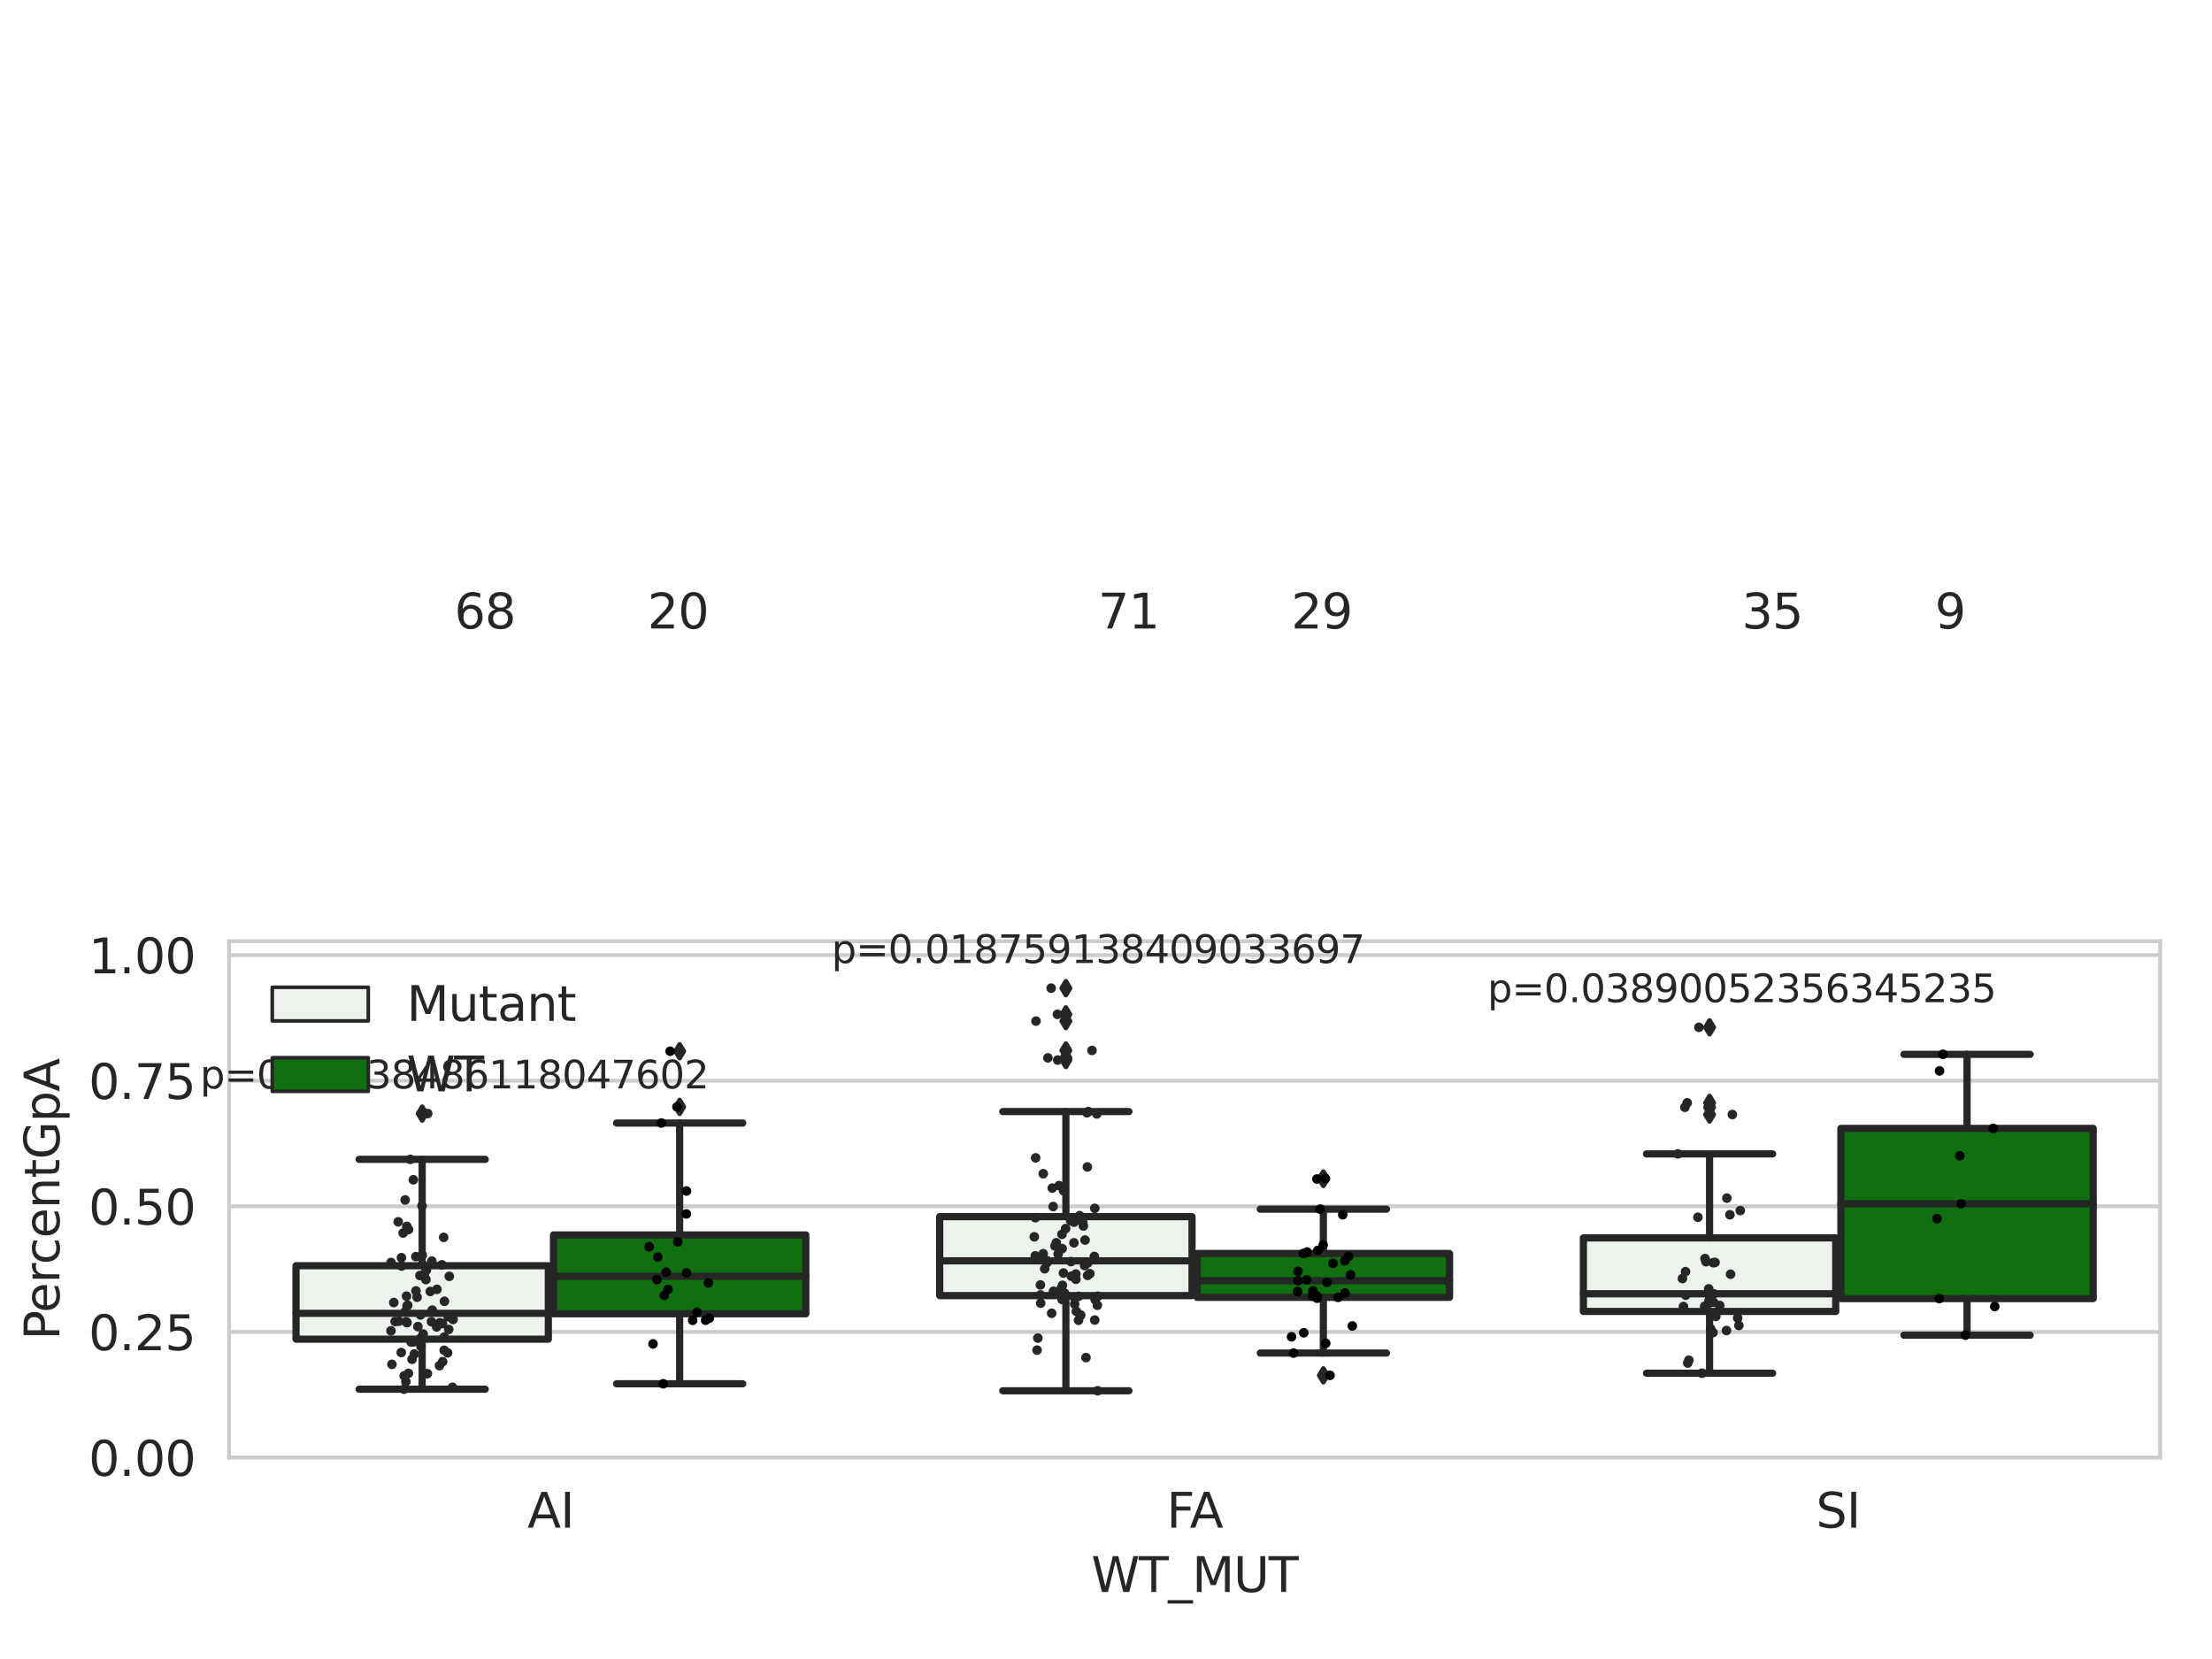 <?xml version="1.0" encoding="utf-8" standalone="no"?>
<!DOCTYPE svg PUBLIC "-//W3C//DTD SVG 1.1//EN"
  "http://www.w3.org/Graphics/SVG/1.1/DTD/svg11.dtd">
<svg xmlns:xlink="http://www.w3.org/1999/xlink" width="460.8pt" height="345.6pt" viewBox="0 0 460.8 345.6" xmlns="http://www.w3.org/2000/svg" version="1.1">
 <defs>
  <style type="text/css">*{stroke-linejoin: round; stroke-linecap: butt}</style>
 </defs>
 <g id="figure_1">
  <g id="patch_1">
   <path d="M 0 345.6 
L 460.8 345.6 
L 460.8 0 
L 0 0 
z
" style="fill: #ffffff"/>
  </g>
  <g id="axes_1">
   <g id="patch_2">
    <path d="M 47.72 303.64 
L 450 303.64 
L 450 196.071 
L 47.72 196.071 
z
" style="fill: #ffffff"/>
   </g>
   <g id="matplotlib.axis_1">
    <g id="xtick_1">
     <g id="text_1">
      <!-- AI -->
      <g style="fill: #262626" transform="translate(109.871 318.238) scale(0.1 -0.1)">
       <defs>
        <path id="DejaVuSans-41" d="M 2188 4044 
L 1331 1722 
L 3047 1722 
L 2188 4044 
z
M 1831 4666 
L 2547 4666 
L 4325 0 
L 3669 0 
L 3244 1197 
L 1141 1197 
L 716 0 
L 50 0 
L 1831 4666 
z
" transform="scale(0.016)"/>
        <path id="DejaVuSans-49" d="M 628 4666 
L 1259 4666 
L 1259 0 
L 628 0 
L 628 4666 
z
" transform="scale(0.016)"/>
       </defs>
       <use xlink:href="#DejaVuSans-41"/>
       <use xlink:href="#DejaVuSans-49" x="68.408"/>
      </g>
     </g>
    </g>
    <g id="xtick_2">
     <g id="text_2">
      <!-- FA -->
      <g style="fill: #262626" transform="translate(243.02 318.238) scale(0.1 -0.1)">
       <defs>
        <path id="DejaVuSans-46" d="M 628 4666 
L 3309 4666 
L 3309 4134 
L 1259 4134 
L 1259 2759 
L 3109 2759 
L 3109 2228 
L 1259 2228 
L 1259 0 
L 628 0 
L 628 4666 
z
" transform="scale(0.016)"/>
       </defs>
       <use xlink:href="#DejaVuSans-46"/>
       <use xlink:href="#DejaVuSans-41" x="48.395"/>
      </g>
     </g>
    </g>
    <g id="xtick_3">
     <g id="text_3">
      <!-- SI -->
      <g style="fill: #262626" transform="translate(378.304 318.238) scale(0.1 -0.1)">
       <defs>
        <path id="DejaVuSans-53" d="M 3425 4513 
L 3425 3897 
Q 3066 4069 2747 4153 
Q 2428 4238 2131 4238 
Q 1616 4238 1336 4038 
Q 1056 3838 1056 3469 
Q 1056 3159 1242 3001 
Q 1428 2844 1947 2747 
L 2328 2669 
Q 3034 2534 3370 2195 
Q 3706 1856 3706 1288 
Q 3706 609 3251 259 
Q 2797 -91 1919 -91 
Q 1588 -91 1214 -16 
Q 841 59 441 206 
L 441 856 
Q 825 641 1194 531 
Q 1563 422 1919 422 
Q 2459 422 2753 634 
Q 3047 847 3047 1241 
Q 3047 1584 2836 1778 
Q 2625 1972 2144 2069 
L 1759 2144 
Q 1053 2284 737 2584 
Q 422 2884 422 3419 
Q 422 4038 858 4394 
Q 1294 4750 2059 4750 
Q 2388 4750 2728 4690 
Q 3069 4631 3425 4513 
z
" transform="scale(0.016)"/>
       </defs>
       <use xlink:href="#DejaVuSans-53"/>
       <use xlink:href="#DejaVuSans-49" x="63.477"/>
      </g>
     </g>
    </g>
    <g id="text_4">
     <!-- WT_MUT -->
     <g style="fill: #262626" transform="translate(227.335 331.638) scale(0.1 -0.1)">
      <defs>
       <path id="DejaVuSans-57" d="M 213 4666 
L 850 4666 
L 1831 722 
L 2809 4666 
L 3519 4666 
L 4500 722 
L 5478 4666 
L 6119 4666 
L 4947 0 
L 4153 0 
L 3169 4050 
L 2175 0 
L 1381 0 
L 213 4666 
z
" transform="scale(0.016)"/>
       <path id="DejaVuSans-54" d="M -19 4666 
L 3928 4666 
L 3928 4134 
L 2272 4134 
L 2272 0 
L 1638 0 
L 1638 4134 
L -19 4134 
L -19 4666 
z
" transform="scale(0.016)"/>
       <path id="DejaVuSans-5f" d="M 3263 -1063 
L 3263 -1509 
L -63 -1509 
L -63 -1063 
L 3263 -1063 
z
" transform="scale(0.016)"/>
       <path id="DejaVuSans-4d" d="M 628 4666 
L 1569 4666 
L 2759 1491 
L 3956 4666 
L 4897 4666 
L 4897 0 
L 4281 0 
L 4281 4097 
L 3078 897 
L 2444 897 
L 1241 4097 
L 1241 0 
L 628 0 
L 628 4666 
z
" transform="scale(0.016)"/>
       <path id="DejaVuSans-55" d="M 556 4666 
L 1191 4666 
L 1191 1831 
Q 1191 1081 1462 751 
Q 1734 422 2344 422 
Q 2950 422 3222 751 
Q 3494 1081 3494 1831 
L 3494 4666 
L 4128 4666 
L 4128 1753 
Q 4128 841 3676 375 
Q 3225 -91 2344 -91 
Q 1459 -91 1007 375 
Q 556 841 556 1753 
L 556 4666 
z
" transform="scale(0.016)"/>
      </defs>
      <use xlink:href="#DejaVuSans-57"/>
      <use xlink:href="#DejaVuSans-54" x="98.877"/>
      <use xlink:href="#DejaVuSans-5f" x="159.961"/>
      <use xlink:href="#DejaVuSans-4d" x="209.961"/>
      <use xlink:href="#DejaVuSans-55" x="296.24"/>
      <use xlink:href="#DejaVuSans-54" x="369.434"/>
     </g>
    </g>
   </g>
   <g id="matplotlib.axis_2">
    <g id="ytick_1">
     <g id="line2d_1">
      <path d="M 47.72 303.64 
L 450 303.64 
" clip-path="url(#peedaafc193)" style="fill: none; stroke: #cccccc; stroke-width: 0.8; stroke-linecap: round"/>
     </g>
     <g id="text_5">
      <!-- 0.00 -->
      <g style="fill: #262626" transform="translate(18.454 307.439) scale(0.1 -0.1)">
       <defs>
        <path id="DejaVuSans-30" d="M 2034 4250 
Q 1547 4250 1301 3770 
Q 1056 3291 1056 2328 
Q 1056 1369 1301 889 
Q 1547 409 2034 409 
Q 2525 409 2770 889 
Q 3016 1369 3016 2328 
Q 3016 3291 2770 3770 
Q 2525 4250 2034 4250 
z
M 2034 4750 
Q 2819 4750 3233 4129 
Q 3647 3509 3647 2328 
Q 3647 1150 3233 529 
Q 2819 -91 2034 -91 
Q 1250 -91 836 529 
Q 422 1150 422 2328 
Q 422 3509 836 4129 
Q 1250 4750 2034 4750 
z
" transform="scale(0.016)"/>
        <path id="DejaVuSans-2e" d="M 684 794 
L 1344 794 
L 1344 0 
L 684 0 
L 684 794 
z
" transform="scale(0.016)"/>
       </defs>
       <use xlink:href="#DejaVuSans-30"/>
       <use xlink:href="#DejaVuSans-2e" x="63.623"/>
       <use xlink:href="#DejaVuSans-30" x="95.41"/>
       <use xlink:href="#DejaVuSans-30" x="159.033"/>
      </g>
     </g>
    </g>
    <g id="ytick_2">
     <g id="line2d_2">
      <path d="M 47.72 277.471 
L 450 277.471 
" clip-path="url(#peedaafc193)" style="fill: none; stroke: #cccccc; stroke-width: 0.8; stroke-linecap: round"/>
     </g>
     <g id="text_6">
      <!-- 0.25 -->
      <g style="fill: #262626" transform="translate(18.454 281.27) scale(0.1 -0.1)">
       <defs>
        <path id="DejaVuSans-32" d="M 1228 531 
L 3431 531 
L 3431 0 
L 469 0 
L 469 531 
Q 828 903 1448 1529 
Q 2069 2156 2228 2338 
Q 2531 2678 2651 2914 
Q 2772 3150 2772 3378 
Q 2772 3750 2511 3984 
Q 2250 4219 1831 4219 
Q 1534 4219 1204 4116 
Q 875 4013 500 3803 
L 500 4441 
Q 881 4594 1212 4672 
Q 1544 4750 1819 4750 
Q 2544 4750 2975 4387 
Q 3406 4025 3406 3419 
Q 3406 3131 3298 2873 
Q 3191 2616 2906 2266 
Q 2828 2175 2409 1742 
Q 1991 1309 1228 531 
z
" transform="scale(0.016)"/>
        <path id="DejaVuSans-35" d="M 691 4666 
L 3169 4666 
L 3169 4134 
L 1269 4134 
L 1269 2991 
Q 1406 3038 1543 3061 
Q 1681 3084 1819 3084 
Q 2600 3084 3056 2656 
Q 3513 2228 3513 1497 
Q 3513 744 3044 326 
Q 2575 -91 1722 -91 
Q 1428 -91 1123 -41 
Q 819 9 494 109 
L 494 744 
Q 775 591 1075 516 
Q 1375 441 1709 441 
Q 2250 441 2565 725 
Q 2881 1009 2881 1497 
Q 2881 1984 2565 2268 
Q 2250 2553 1709 2553 
Q 1456 2553 1204 2497 
Q 953 2441 691 2322 
L 691 4666 
z
" transform="scale(0.016)"/>
       </defs>
       <use xlink:href="#DejaVuSans-30"/>
       <use xlink:href="#DejaVuSans-2e" x="63.623"/>
       <use xlink:href="#DejaVuSans-32" x="95.41"/>
       <use xlink:href="#DejaVuSans-35" x="159.033"/>
      </g>
     </g>
    </g>
    <g id="ytick_3">
     <g id="line2d_3">
      <path d="M 47.72 251.302 
L 450 251.302 
" clip-path="url(#peedaafc193)" style="fill: none; stroke: #cccccc; stroke-width: 0.8; stroke-linecap: round"/>
     </g>
     <g id="text_7">
      <!-- 0.50 -->
      <g style="fill: #262626" transform="translate(18.454 255.101) scale(0.1 -0.1)">
       <use xlink:href="#DejaVuSans-30"/>
       <use xlink:href="#DejaVuSans-2e" x="63.623"/>
       <use xlink:href="#DejaVuSans-35" x="95.41"/>
       <use xlink:href="#DejaVuSans-30" x="159.033"/>
      </g>
     </g>
    </g>
    <g id="ytick_4">
     <g id="line2d_4">
      <path d="M 47.72 225.133 
L 450 225.133 
" clip-path="url(#peedaafc193)" style="fill: none; stroke: #cccccc; stroke-width: 0.8; stroke-linecap: round"/>
     </g>
     <g id="text_8">
      <!-- 0.75 -->
      <g style="fill: #262626" transform="translate(18.454 228.932) scale(0.1 -0.1)">
       <defs>
        <path id="DejaVuSans-37" d="M 525 4666 
L 3525 4666 
L 3525 4397 
L 1831 0 
L 1172 0 
L 2766 4134 
L 525 4134 
L 525 4666 
z
" transform="scale(0.016)"/>
       </defs>
       <use xlink:href="#DejaVuSans-30"/>
       <use xlink:href="#DejaVuSans-2e" x="63.623"/>
       <use xlink:href="#DejaVuSans-37" x="95.41"/>
       <use xlink:href="#DejaVuSans-35" x="159.033"/>
      </g>
     </g>
    </g>
    <g id="ytick_5">
     <g id="line2d_5">
      <path d="M 47.72 198.964 
L 450 198.964 
" clip-path="url(#peedaafc193)" style="fill: none; stroke: #cccccc; stroke-width: 0.8; stroke-linecap: round"/>
     </g>
     <g id="text_9">
      <!-- 1.00 -->
      <g style="fill: #262626" transform="translate(18.454 202.763) scale(0.1 -0.1)">
       <defs>
        <path id="DejaVuSans-31" d="M 794 531 
L 1825 531 
L 1825 4091 
L 703 3866 
L 703 4441 
L 1819 4666 
L 2450 4666 
L 2450 531 
L 3481 531 
L 3481 0 
L 794 0 
L 794 531 
z
" transform="scale(0.016)"/>
       </defs>
       <use xlink:href="#DejaVuSans-31"/>
       <use xlink:href="#DejaVuSans-2e" x="63.623"/>
       <use xlink:href="#DejaVuSans-30" x="95.41"/>
       <use xlink:href="#DejaVuSans-30" x="159.033"/>
      </g>
     </g>
    </g>
    <g id="text_10">
     <!-- PercentGpA -->
     <g style="fill: #262626" transform="translate(12.375 279.132) rotate(-90) scale(0.1 -0.1)">
      <defs>
       <path id="DejaVuSans-50" d="M 1259 4147 
L 1259 2394 
L 2053 2394 
Q 2494 2394 2734 2622 
Q 2975 2850 2975 3272 
Q 2975 3691 2734 3919 
Q 2494 4147 2053 4147 
L 1259 4147 
z
M 628 4666 
L 2053 4666 
Q 2838 4666 3239 4311 
Q 3641 3956 3641 3272 
Q 3641 2581 3239 2228 
Q 2838 1875 2053 1875 
L 1259 1875 
L 1259 0 
L 628 0 
L 628 4666 
z
" transform="scale(0.016)"/>
       <path id="DejaVuSans-65" d="M 3597 1894 
L 3597 1613 
L 953 1613 
Q 991 1019 1311 708 
Q 1631 397 2203 397 
Q 2534 397 2845 478 
Q 3156 559 3463 722 
L 3463 178 
Q 3153 47 2828 -22 
Q 2503 -91 2169 -91 
Q 1331 -91 842 396 
Q 353 884 353 1716 
Q 353 2575 817 3079 
Q 1281 3584 2069 3584 
Q 2775 3584 3186 3129 
Q 3597 2675 3597 1894 
z
M 3022 2063 
Q 3016 2534 2758 2815 
Q 2500 3097 2075 3097 
Q 1594 3097 1305 2825 
Q 1016 2553 972 2059 
L 3022 2063 
z
" transform="scale(0.016)"/>
       <path id="DejaVuSans-72" d="M 2631 2963 
Q 2534 3019 2420 3045 
Q 2306 3072 2169 3072 
Q 1681 3072 1420 2755 
Q 1159 2438 1159 1844 
L 1159 0 
L 581 0 
L 581 3500 
L 1159 3500 
L 1159 2956 
Q 1341 3275 1631 3429 
Q 1922 3584 2338 3584 
Q 2397 3584 2469 3576 
Q 2541 3569 2628 3553 
L 2631 2963 
z
" transform="scale(0.016)"/>
       <path id="DejaVuSans-63" d="M 3122 3366 
L 3122 2828 
Q 2878 2963 2633 3030 
Q 2388 3097 2138 3097 
Q 1578 3097 1268 2742 
Q 959 2388 959 1747 
Q 959 1106 1268 751 
Q 1578 397 2138 397 
Q 2388 397 2633 464 
Q 2878 531 3122 666 
L 3122 134 
Q 2881 22 2623 -34 
Q 2366 -91 2075 -91 
Q 1284 -91 818 406 
Q 353 903 353 1747 
Q 353 2603 823 3093 
Q 1294 3584 2113 3584 
Q 2378 3584 2631 3529 
Q 2884 3475 3122 3366 
z
" transform="scale(0.016)"/>
       <path id="DejaVuSans-6e" d="M 3513 2113 
L 3513 0 
L 2938 0 
L 2938 2094 
Q 2938 2591 2744 2837 
Q 2550 3084 2163 3084 
Q 1697 3084 1428 2787 
Q 1159 2491 1159 1978 
L 1159 0 
L 581 0 
L 581 3500 
L 1159 3500 
L 1159 2956 
Q 1366 3272 1645 3428 
Q 1925 3584 2291 3584 
Q 2894 3584 3203 3211 
Q 3513 2838 3513 2113 
z
" transform="scale(0.016)"/>
       <path id="DejaVuSans-74" d="M 1172 4494 
L 1172 3500 
L 2356 3500 
L 2356 3053 
L 1172 3053 
L 1172 1153 
Q 1172 725 1289 603 
Q 1406 481 1766 481 
L 2356 481 
L 2356 0 
L 1766 0 
Q 1100 0 847 248 
Q 594 497 594 1153 
L 594 3053 
L 172 3053 
L 172 3500 
L 594 3500 
L 594 4494 
L 1172 4494 
z
" transform="scale(0.016)"/>
       <path id="DejaVuSans-47" d="M 3809 666 
L 3809 1919 
L 2778 1919 
L 2778 2438 
L 4434 2438 
L 4434 434 
Q 4069 175 3628 42 
Q 3188 -91 2688 -91 
Q 1594 -91 976 548 
Q 359 1188 359 2328 
Q 359 3472 976 4111 
Q 1594 4750 2688 4750 
Q 3144 4750 3555 4637 
Q 3966 4525 4313 4306 
L 4313 3634 
Q 3963 3931 3569 4081 
Q 3175 4231 2741 4231 
Q 1884 4231 1454 3753 
Q 1025 3275 1025 2328 
Q 1025 1384 1454 906 
Q 1884 428 2741 428 
Q 3075 428 3337 486 
Q 3600 544 3809 666 
z
" transform="scale(0.016)"/>
       <path id="DejaVuSans-70" d="M 1159 525 
L 1159 -1331 
L 581 -1331 
L 581 3500 
L 1159 3500 
L 1159 2969 
Q 1341 3281 1617 3432 
Q 1894 3584 2278 3584 
Q 2916 3584 3314 3078 
Q 3713 2572 3713 1747 
Q 3713 922 3314 415 
Q 2916 -91 2278 -91 
Q 1894 -91 1617 61 
Q 1341 213 1159 525 
z
M 3116 1747 
Q 3116 2381 2855 2742 
Q 2594 3103 2138 3103 
Q 1681 3103 1420 2742 
Q 1159 2381 1159 1747 
Q 1159 1113 1420 752 
Q 1681 391 2138 391 
Q 2594 391 2855 752 
Q 3116 1113 3116 1747 
z
" transform="scale(0.016)"/>
      </defs>
      <use xlink:href="#DejaVuSans-50"/>
      <use xlink:href="#DejaVuSans-65" x="56.678"/>
      <use xlink:href="#DejaVuSans-72" x="118.201"/>
      <use xlink:href="#DejaVuSans-63" x="157.064"/>
      <use xlink:href="#DejaVuSans-65" x="212.045"/>
      <use xlink:href="#DejaVuSans-6e" x="273.568"/>
      <use xlink:href="#DejaVuSans-74" x="336.947"/>
      <use xlink:href="#DejaVuSans-47" x="376.156"/>
      <use xlink:href="#DejaVuSans-70" x="453.646"/>
      <use xlink:href="#DejaVuSans-41" x="517.123"/>
     </g>
    </g>
   </g>
   <g id="patch_3">
    <path d="M 61.666 278.972 
L 114.23 278.972 
L 114.23 263.671 
L 61.666 263.671 
L 61.666 278.972 
z
" clip-path="url(#peedaafc193)" style="fill: #ecf2ec; stroke: #262626; stroke-width: 1.5; stroke-linejoin: miter"/>
   </g>
   <g id="patch_4">
    <path d="M 115.303 273.683 
L 167.868 273.683 
L 167.868 257.258 
L 115.303 257.258 
L 115.303 273.683 
z
" clip-path="url(#peedaafc193)" style="fill: #107010; stroke: #262626; stroke-width: 1.5; stroke-linejoin: miter"/>
   </g>
   <g id="patch_5">
    <path d="M 195.759 269.9 
L 248.324 269.9 
L 248.324 253.453 
L 195.759 253.453 
L 195.759 269.9 
z
" clip-path="url(#peedaafc193)" style="fill: #ecf2ec; stroke: #262626; stroke-width: 1.5; stroke-linejoin: miter"/>
   </g>
   <g id="patch_6">
    <path d="M 249.396 270.265 
L 301.961 270.265 
L 301.961 261.127 
L 249.396 261.127 
L 249.396 270.265 
z
" clip-path="url(#peedaafc193)" style="fill: #107010; stroke: #262626; stroke-width: 1.5; stroke-linejoin: miter"/>
   </g>
   <g id="patch_7">
    <path d="M 329.852 273.203 
L 382.417 273.203 
L 382.417 257.88 
L 329.852 257.88 
L 329.852 273.203 
z
" clip-path="url(#peedaafc193)" style="fill: #ecf2ec; stroke: #262626; stroke-width: 1.5; stroke-linejoin: miter"/>
   </g>
   <g id="patch_8">
    <path d="M 383.49 270.52 
L 436.054 270.52 
L 436.054 235.071 
L 383.49 235.071 
L 383.49 270.52 
z
" clip-path="url(#peedaafc193)" style="fill: #107010; stroke: #262626; stroke-width: 1.5; stroke-linejoin: miter"/>
   </g>
   <g id="patch_9">
    <path d="M 114.767 303.64 
L 114.767 303.64 
L 114.767 303.64 
L 114.767 303.64 
z
" clip-path="url(#peedaafc193)" style="fill: #ecf2ec; stroke: #262626; stroke-width: 0.75; stroke-linejoin: miter"/>
   </g>
   <g id="patch_10">
    <path d="M 114.767 303.64 
L 114.767 303.64 
L 114.767 303.64 
L 114.767 303.64 
z
" clip-path="url(#peedaafc193)" style="fill: #107010; stroke: #262626; stroke-width: 0.75; stroke-linejoin: miter"/>
   </g>
   <g id="PathCollection_1"/>
   <g id="PathCollection_2"/>
   <g id="line2d_6">
    <path d="M 87.948 278.972 
L 87.948 289.393 
" clip-path="url(#peedaafc193)" style="fill: none; stroke: #262626; stroke-width: 1.5; stroke-linecap: round"/>
   </g>
   <g id="line2d_7">
    <path d="M 87.948 263.671 
L 87.948 241.513 
" clip-path="url(#peedaafc193)" style="fill: none; stroke: #262626; stroke-width: 1.5; stroke-linecap: round"/>
   </g>
   <g id="line2d_8">
    <path d="M 74.807 289.393 
L 101.089 289.393 
" clip-path="url(#peedaafc193)" style="fill: none; stroke: #262626; stroke-width: 1.5; stroke-linecap: round"/>
   </g>
   <g id="line2d_9">
    <path d="M 74.807 241.513 
L 101.089 241.513 
" clip-path="url(#peedaafc193)" style="fill: none; stroke: #262626; stroke-width: 1.5; stroke-linecap: round"/>
   </g>
   <g id="line2d_10">
    <defs>
     <path id="m1057242d05" d="M -0 1.414 
L 0.849 0 
L 0 -1.414 
L -0.849 -0 
z
" style="stroke: #262626; stroke-linejoin: miter"/>
    </defs>
    <g clip-path="url(#peedaafc193)">
     <use xlink:href="#m1057242d05" x="87.948" y="231.977" style="fill: #262626; stroke: #262626; stroke-linejoin: miter"/>
    </g>
   </g>
   <g id="line2d_11">
    <path d="M 141.585 273.683 
L 141.585 288.268 
" clip-path="url(#peedaafc193)" style="fill: none; stroke: #262626; stroke-width: 1.5; stroke-linecap: round"/>
   </g>
   <g id="line2d_12">
    <path d="M 141.585 257.258 
L 141.585 233.947 
" clip-path="url(#peedaafc193)" style="fill: none; stroke: #262626; stroke-width: 1.5; stroke-linecap: round"/>
   </g>
   <g id="line2d_13">
    <path d="M 128.444 288.268 
L 154.726 288.268 
" clip-path="url(#peedaafc193)" style="fill: none; stroke: #262626; stroke-width: 1.5; stroke-linecap: round"/>
   </g>
   <g id="line2d_14">
    <path d="M 128.444 233.947 
L 154.726 233.947 
" clip-path="url(#peedaafc193)" style="fill: none; stroke: #262626; stroke-width: 1.5; stroke-linecap: round"/>
   </g>
   <g id="line2d_15">
    <g clip-path="url(#peedaafc193)">
     <use xlink:href="#m1057242d05" x="141.585" y="230.58" style="fill: #262626; stroke: #262626; stroke-linejoin: miter"/>
     <use xlink:href="#m1057242d05" x="141.585" y="218.994" style="fill: #262626; stroke: #262626; stroke-linejoin: miter"/>
    </g>
   </g>
   <g id="line2d_16">
    <path d="M 222.041 269.9 
L 222.041 289.723 
" clip-path="url(#peedaafc193)" style="fill: none; stroke: #262626; stroke-width: 1.5; stroke-linecap: round"/>
   </g>
   <g id="line2d_17">
    <path d="M 222.041 253.453 
L 222.041 231.56 
" clip-path="url(#peedaafc193)" style="fill: none; stroke: #262626; stroke-width: 1.5; stroke-linecap: round"/>
   </g>
   <g id="line2d_18">
    <path d="M 208.9 289.723 
L 235.182 289.723 
" clip-path="url(#peedaafc193)" style="fill: none; stroke: #262626; stroke-width: 1.5; stroke-linecap: round"/>
   </g>
   <g id="line2d_19">
    <path d="M 208.9 231.56 
L 235.182 231.56 
" clip-path="url(#peedaafc193)" style="fill: none; stroke: #262626; stroke-width: 1.5; stroke-linecap: round"/>
   </g>
   <g id="line2d_20">
    <g clip-path="url(#peedaafc193)">
     <use xlink:href="#m1057242d05" x="222.041" y="220.825" style="fill: #262626; stroke: #262626; stroke-linejoin: miter"/>
     <use xlink:href="#m1057242d05" x="222.041" y="212.716" style="fill: #262626; stroke: #262626; stroke-linejoin: miter"/>
     <use xlink:href="#m1057242d05" x="222.041" y="211.31" style="fill: #262626; stroke: #262626; stroke-linejoin: miter"/>
     <use xlink:href="#m1057242d05" x="222.041" y="218.825" style="fill: #262626; stroke: #262626; stroke-linejoin: miter"/>
     <use xlink:href="#m1057242d05" x="222.041" y="205.85" style="fill: #262626; stroke: #262626; stroke-linejoin: miter"/>
     <use xlink:href="#m1057242d05" x="222.041" y="220.373" style="fill: #262626; stroke: #262626; stroke-linejoin: miter"/>
    </g>
   </g>
   <g id="line2d_21">
    <path d="M 275.679 270.265 
L 275.679 281.867 
" clip-path="url(#peedaafc193)" style="fill: none; stroke: #262626; stroke-width: 1.5; stroke-linecap: round"/>
   </g>
   <g id="line2d_22">
    <path d="M 275.679 261.127 
L 275.679 251.893 
" clip-path="url(#peedaafc193)" style="fill: none; stroke: #262626; stroke-width: 1.5; stroke-linecap: round"/>
   </g>
   <g id="line2d_23">
    <path d="M 262.538 281.867 
L 288.82 281.867 
" clip-path="url(#peedaafc193)" style="fill: none; stroke: #262626; stroke-width: 1.5; stroke-linecap: round"/>
   </g>
   <g id="line2d_24">
    <path d="M 262.538 251.893 
L 288.82 251.893 
" clip-path="url(#peedaafc193)" style="fill: none; stroke: #262626; stroke-width: 1.5; stroke-linecap: round"/>
   </g>
   <g id="line2d_25">
    <g clip-path="url(#peedaafc193)">
     <use xlink:href="#m1057242d05" x="275.679" y="286.509" style="fill: #262626; stroke: #262626; stroke-linejoin: miter"/>
     <use xlink:href="#m1057242d05" x="275.679" y="245.603" style="fill: #262626; stroke: #262626; stroke-linejoin: miter"/>
     <use xlink:href="#m1057242d05" x="275.679" y="245.491" style="fill: #262626; stroke: #262626; stroke-linejoin: miter"/>
    </g>
   </g>
   <g id="line2d_26">
    <path d="M 356.135 273.203 
L 356.135 286.064 
" clip-path="url(#peedaafc193)" style="fill: none; stroke: #262626; stroke-width: 1.5; stroke-linecap: round"/>
   </g>
   <g id="line2d_27">
    <path d="M 356.135 257.88 
L 356.135 240.378 
" clip-path="url(#peedaafc193)" style="fill: none; stroke: #262626; stroke-width: 1.5; stroke-linecap: round"/>
   </g>
   <g id="line2d_28">
    <path d="M 342.994 286.064 
L 369.276 286.064 
" clip-path="url(#peedaafc193)" style="fill: none; stroke: #262626; stroke-width: 1.5; stroke-linecap: round"/>
   </g>
   <g id="line2d_29">
    <path d="M 342.994 240.378 
L 369.276 240.378 
" clip-path="url(#peedaafc193)" style="fill: none; stroke: #262626; stroke-width: 1.5; stroke-linecap: round"/>
   </g>
   <g id="line2d_30">
    <g clip-path="url(#peedaafc193)">
     <use xlink:href="#m1057242d05" x="356.135" y="229.744" style="fill: #262626; stroke: #262626; stroke-linejoin: miter"/>
     <use xlink:href="#m1057242d05" x="356.135" y="214.006" style="fill: #262626; stroke: #262626; stroke-linejoin: miter"/>
     <use xlink:href="#m1057242d05" x="356.135" y="232.175" style="fill: #262626; stroke: #262626; stroke-linejoin: miter"/>
     <use xlink:href="#m1057242d05" x="356.135" y="230.672" style="fill: #262626; stroke: #262626; stroke-linejoin: miter"/>
    </g>
   </g>
   <g id="line2d_31">
    <path d="M 409.772 270.52 
L 409.772 278.14 
" clip-path="url(#peedaafc193)" style="fill: none; stroke: #262626; stroke-width: 1.5; stroke-linecap: round"/>
   </g>
   <g id="line2d_32">
    <path d="M 409.772 235.071 
L 409.772 219.637 
" clip-path="url(#peedaafc193)" style="fill: none; stroke: #262626; stroke-width: 1.5; stroke-linecap: round"/>
   </g>
   <g id="line2d_33">
    <path d="M 396.631 278.14 
L 422.913 278.14 
" clip-path="url(#peedaafc193)" style="fill: none; stroke: #262626; stroke-width: 1.5; stroke-linecap: round"/>
   </g>
   <g id="line2d_34">
    <path d="M 396.631 219.637 
L 422.913 219.637 
" clip-path="url(#peedaafc193)" style="fill: none; stroke: #262626; stroke-width: 1.5; stroke-linecap: round"/>
   </g>
   <g id="line2d_35"/>
   <g id="line2d_36">
    <path d="M 61.666 273.592 
L 114.23 273.592 
" clip-path="url(#peedaafc193)" style="fill: none; stroke: #262626; stroke-width: 1.5; stroke-linecap: round"/>
   </g>
   <g id="line2d_37">
    <path d="M 115.303 265.874 
L 167.868 265.874 
" clip-path="url(#peedaafc193)" style="fill: none; stroke: #262626; stroke-width: 1.5; stroke-linecap: round"/>
   </g>
   <g id="line2d_38">
    <path d="M 195.759 262.659 
L 248.324 262.659 
" clip-path="url(#peedaafc193)" style="fill: none; stroke: #262626; stroke-width: 1.5; stroke-linecap: round"/>
   </g>
   <g id="line2d_39">
    <path d="M 249.396 266.8 
L 301.961 266.8 
" clip-path="url(#peedaafc193)" style="fill: none; stroke: #262626; stroke-width: 1.5; stroke-linecap: round"/>
   </g>
   <g id="line2d_40">
    <path d="M 329.852 269.518 
L 382.417 269.518 
" clip-path="url(#peedaafc193)" style="fill: none; stroke: #262626; stroke-width: 1.5; stroke-linecap: round"/>
   </g>
   <g id="line2d_41">
    <path d="M 383.49 250.765 
L 436.054 250.765 
" clip-path="url(#peedaafc193)" style="fill: none; stroke: #262626; stroke-width: 1.5; stroke-linecap: round"/>
   </g>
   <g id="patch_11">
    <path d="M 47.72 303.64 
L 47.72 196.071 
" style="fill: none; stroke: #cccccc; stroke-width: 0.8; stroke-linejoin: miter; stroke-linecap: square"/>
   </g>
   <g id="patch_12">
    <path d="M 450 303.64 
L 450 196.071 
" style="fill: none; stroke: #cccccc; stroke-width: 0.8; stroke-linejoin: miter; stroke-linecap: square"/>
   </g>
   <g id="patch_13">
    <path d="M 47.72 303.64 
L 450 303.64 
" style="fill: none; stroke: #cccccc; stroke-width: 0.8; stroke-linejoin: miter; stroke-linecap: square"/>
   </g>
   <g id="patch_14">
    <path d="M 47.72 196.071 
L 450 196.071 
" style="fill: none; stroke: #cccccc; stroke-width: 0.8; stroke-linejoin: miter; stroke-linecap: square"/>
   </g>
   <g id="PathCollection_3">
    <defs>
     <path id="C0_0_bd4e322567" d="M 0 1 
C 0.265 1 0.52 0.895 0.707 0.707 
C 0.895 0.52 1 0.265 1 -0 
C 1 -0.265 0.895 -0.52 0.707 -0.707 
C 0.52 -0.895 0.265 -1 0 -1 
C -0.265 -1 -0.52 -0.895 -0.707 -0.707 
C -0.895 -0.52 -1 -0.265 -1 0 
C -1 0.265 -0.895 0.52 -0.707 0.707 
C -0.52 0.895 -0.265 1 0 1 
z
"/>
    </defs>
    <g clip-path="url(#peedaafc193)">
     <use xlink:href="#C0_0_bd4e322567" x="86.309" y="282.071" style="fill: #262626"/>
    </g>
    <g clip-path="url(#peedaafc193)">
     <use xlink:href="#C0_0_bd4e322567" x="93.37" y="274.29" style="fill: #262626"/>
    </g>
    <g clip-path="url(#peedaafc193)">
     <use xlink:href="#C0_0_bd4e322567" x="85.83" y="283.172" style="fill: #262626"/>
    </g>
    <g clip-path="url(#peedaafc193)">
     <use xlink:href="#C0_0_bd4e322567" x="93.243" y="281.822" style="fill: #262626"/>
    </g>
    <g clip-path="url(#peedaafc193)">
     <use xlink:href="#C0_0_bd4e322567" x="89.028" y="286.161" style="fill: #262626"/>
    </g>
    <g clip-path="url(#peedaafc193)">
     <use xlink:href="#C0_0_bd4e322567" x="81.453" y="277.229" style="fill: #262626"/>
    </g>
    <g clip-path="url(#peedaafc193)">
     <use xlink:href="#C0_0_bd4e322567" x="83.986" y="256.86" style="fill: #262626"/>
    </g>
    <g clip-path="url(#peedaafc193)">
     <use xlink:href="#C0_0_bd4e322567" x="89.959" y="262.708" style="fill: #262626"/>
    </g>
    <g clip-path="url(#peedaafc193)">
     <use xlink:href="#C0_0_bd4e322567" x="85.636" y="279.569" style="fill: #262626"/>
    </g>
    <g clip-path="url(#peedaafc193)">
     <use xlink:href="#C0_0_bd4e322567" x="89.097" y="231.977" style="fill: #262626"/>
    </g>
    <g clip-path="url(#peedaafc193)">
     <use xlink:href="#C0_0_bd4e322567" x="87.474" y="265.71" style="fill: #262626"/>
    </g>
    <g clip-path="url(#peedaafc193)">
     <use xlink:href="#C0_0_bd4e322567" x="87.055" y="276.357" style="fill: #262626"/>
    </g>
    <g clip-path="url(#peedaafc193)">
     <use xlink:href="#C0_0_bd4e322567" x="87.61" y="278.779" style="fill: #262626"/>
    </g>
    <g clip-path="url(#peedaafc193)">
     <use xlink:href="#C0_0_bd4e322567" x="84.796" y="275.533" style="fill: #262626"/>
    </g>
    <g clip-path="url(#peedaafc193)">
     <use xlink:href="#C0_0_bd4e322567" x="85.465" y="241.513" style="fill: #262626"/>
    </g>
    <g clip-path="url(#peedaafc193)">
     <use xlink:href="#C0_0_bd4e322567" x="87.702" y="280.487" style="fill: #262626"/>
    </g>
    <g clip-path="url(#peedaafc193)">
     <use xlink:href="#C0_0_bd4e322567" x="84.557" y="287.827" style="fill: #262626"/>
    </g>
    <g clip-path="url(#peedaafc193)">
     <use xlink:href="#C0_0_bd4e322567" x="83.09" y="275.231" style="fill: #262626"/>
    </g>
    <g clip-path="url(#peedaafc193)">
     <use xlink:href="#C0_0_bd4e322567" x="82.313" y="275.295" style="fill: #262626"/>
    </g>
    <g clip-path="url(#peedaafc193)">
     <use xlink:href="#C0_0_bd4e322567" x="82.036" y="271.345" style="fill: #262626"/>
    </g>
    <g clip-path="url(#peedaafc193)">
     <use xlink:href="#C0_0_bd4e322567" x="86.653" y="268.915" style="fill: #262626"/>
    </g>
    <g clip-path="url(#peedaafc193)">
     <use xlink:href="#C0_0_bd4e322567" x="94.383" y="274.872" style="fill: #262626"/>
    </g>
    <g clip-path="url(#peedaafc193)">
     <use xlink:href="#C0_0_bd4e322567" x="81.461" y="263.004" style="fill: #262626"/>
    </g>
    <g clip-path="url(#peedaafc193)">
     <use xlink:href="#C0_0_bd4e322567" x="92.534" y="281.293" style="fill: #262626"/>
    </g>
    <g clip-path="url(#peedaafc193)">
     <use xlink:href="#C0_0_bd4e322567" x="82.952" y="254.529" style="fill: #262626"/>
    </g>
    <g clip-path="url(#peedaafc193)">
     <use xlink:href="#C0_0_bd4e322567" x="83.63" y="261.996" style="fill: #262626"/>
    </g>
    <g clip-path="url(#peedaafc193)">
     <use xlink:href="#C0_0_bd4e322567" x="85.082" y="286.095" style="fill: #262626"/>
    </g>
    <g clip-path="url(#peedaafc193)">
     <use xlink:href="#C0_0_bd4e322567" x="89.88" y="275.331" style="fill: #262626"/>
    </g>
    <g clip-path="url(#peedaafc193)">
     <use xlink:href="#C0_0_bd4e322567" x="86.099" y="279.551" style="fill: #262626"/>
    </g>
    <g clip-path="url(#peedaafc193)">
     <use xlink:href="#C0_0_bd4e322567" x="84.201" y="286.616" style="fill: #262626"/>
    </g>
    <g clip-path="url(#peedaafc193)">
     <use xlink:href="#C0_0_bd4e322567" x="92.216" y="283.657" style="fill: #262626"/>
    </g>
    <g clip-path="url(#peedaafc193)">
     <use xlink:href="#C0_0_bd4e322567" x="81.651" y="284.218" style="fill: #262626"/>
    </g>
    <g clip-path="url(#peedaafc193)">
     <use xlink:href="#C0_0_bd4e322567" x="88.727" y="266.55" style="fill: #262626"/>
    </g>
    <g clip-path="url(#peedaafc193)">
     <use xlink:href="#C0_0_bd4e322567" x="93.595" y="265.881" style="fill: #262626"/>
    </g>
    <g clip-path="url(#peedaafc193)">
     <use xlink:href="#C0_0_bd4e322567" x="91.605" y="275.556" style="fill: #262626"/>
    </g>
    <g clip-path="url(#peedaafc193)">
     <use xlink:href="#C0_0_bd4e322567" x="90.97" y="276.422" style="fill: #262626"/>
    </g>
    <g clip-path="url(#peedaafc193)">
     <use xlink:href="#C0_0_bd4e322567" x="84.605" y="275.35" style="fill: #262626"/>
    </g>
    <g clip-path="url(#peedaafc193)">
     <use xlink:href="#C0_0_bd4e322567" x="85.108" y="256.131" style="fill: #262626"/>
    </g>
    <g clip-path="url(#peedaafc193)">
     <use xlink:href="#C0_0_bd4e322567" x="88.822" y="264.597" style="fill: #262626"/>
    </g>
    <g clip-path="url(#peedaafc193)">
     <use xlink:href="#C0_0_bd4e322567" x="92.425" y="257.769" style="fill: #262626"/>
    </g>
    <g clip-path="url(#peedaafc193)">
     <use xlink:href="#C0_0_bd4e322567" x="93.474" y="276.946" style="fill: #262626"/>
    </g>
    <g clip-path="url(#peedaafc193)">
     <use xlink:href="#C0_0_bd4e322567" x="86.889" y="270.229" style="fill: #262626"/>
    </g>
    <g clip-path="url(#peedaafc193)">
     <use xlink:href="#C0_0_bd4e322567" x="84.403" y="273.248" style="fill: #262626"/>
    </g>
    <g clip-path="url(#peedaafc193)">
     <use xlink:href="#C0_0_bd4e322567" x="84.398" y="249.971" style="fill: #262626"/>
    </g>
    <g clip-path="url(#peedaafc193)">
     <use xlink:href="#C0_0_bd4e322567" x="94.267" y="288.999" style="fill: #262626"/>
    </g>
    <g clip-path="url(#peedaafc193)">
     <use xlink:href="#C0_0_bd4e322567" x="87.595" y="273.937" style="fill: #262626"/>
    </g>
    <g clip-path="url(#peedaafc193)">
     <use xlink:href="#C0_0_bd4e322567" x="83.655" y="263.733" style="fill: #262626"/>
    </g>
    <g clip-path="url(#peedaafc193)">
     <use xlink:href="#C0_0_bd4e322567" x="86.627" y="261.784" style="fill: #262626"/>
    </g>
    <g clip-path="url(#peedaafc193)">
     <use xlink:href="#C0_0_bd4e322567" x="92.17" y="275.715" style="fill: #262626"/>
    </g>
    <g clip-path="url(#peedaafc193)">
     <use xlink:href="#C0_0_bd4e322567" x="92.584" y="271.083" style="fill: #262626"/>
    </g>
    <g clip-path="url(#peedaafc193)">
     <use xlink:href="#C0_0_bd4e322567" x="88.386" y="265.41" style="fill: #262626"/>
    </g>
    <g clip-path="url(#peedaafc193)">
     <use xlink:href="#C0_0_bd4e322567" x="87.974" y="261.463" style="fill: #262626"/>
    </g>
    <g clip-path="url(#peedaafc193)">
     <use xlink:href="#C0_0_bd4e322567" x="90.048" y="272.919" style="fill: #262626"/>
    </g>
    <g clip-path="url(#peedaafc193)">
     <use xlink:href="#C0_0_bd4e322567" x="84.682" y="270.015" style="fill: #262626"/>
    </g>
    <g clip-path="url(#peedaafc193)">
     <use xlink:href="#C0_0_bd4e322567" x="86.108" y="245.768" style="fill: #262626"/>
    </g>
    <g clip-path="url(#peedaafc193)">
     <use xlink:href="#C0_0_bd4e322567" x="89.634" y="269.036" style="fill: #262626"/>
    </g>
    <g clip-path="url(#peedaafc193)">
     <use xlink:href="#C0_0_bd4e322567" x="84.741" y="255.482" style="fill: #262626"/>
    </g>
    <g clip-path="url(#peedaafc193)">
     <use xlink:href="#C0_0_bd4e322567" x="87.996" y="263.43" style="fill: #262626"/>
    </g>
    <g clip-path="url(#peedaafc193)">
     <use xlink:href="#C0_0_bd4e322567" x="83.589" y="281.755" style="fill: #262626"/>
    </g>
    <g clip-path="url(#peedaafc193)">
     <use xlink:href="#C0_0_bd4e322567" x="92.537" y="278.54" style="fill: #262626"/>
    </g>
    <g clip-path="url(#peedaafc193)">
     <use xlink:href="#C0_0_bd4e322567" x="84.938" y="271.91" style="fill: #262626"/>
    </g>
    <g clip-path="url(#peedaafc193)">
     <use xlink:href="#C0_0_bd4e322567" x="87.916" y="251.191" style="fill: #262626"/>
    </g>
    <g clip-path="url(#peedaafc193)">
     <use xlink:href="#C0_0_bd4e322567" x="88.153" y="277.893" style="fill: #262626"/>
    </g>
    <g clip-path="url(#peedaafc193)">
     <use xlink:href="#C0_0_bd4e322567" x="84.799" y="272.011" style="fill: #262626"/>
    </g>
    <g clip-path="url(#peedaafc193)">
     <use xlink:href="#C0_0_bd4e322567" x="84.157" y="289.393" style="fill: #262626"/>
    </g>
    <g clip-path="url(#peedaafc193)">
     <use xlink:href="#C0_0_bd4e322567" x="91.022" y="268.598" style="fill: #262626"/>
    </g>
    <g clip-path="url(#peedaafc193)">
     <use xlink:href="#C0_0_bd4e322567" x="91.552" y="284.494" style="fill: #262626"/>
    </g>
    <g clip-path="url(#peedaafc193)">
     <use xlink:href="#C0_0_bd4e322567" x="92.048" y="263.487" style="fill: #262626"/>
    </g>
   </g>
   <g id="PathCollection_4">
    <defs>
     <path id="C1_0_0909415c5f" d="M 0 1 
C 0.265 1 0.52 0.895 0.707 0.707 
C 0.895 0.52 1 0.265 1 -0 
C 1 -0.265 0.895 -0.52 0.707 -0.707 
C 0.52 -0.895 0.265 -1 0 -1 
C -0.265 -1 -0.52 -0.895 -0.707 -0.707 
C -0.895 -0.52 -1 -0.265 -1 0 
C -1 0.265 -0.895 0.52 -0.707 0.707 
C -0.52 0.895 -0.265 1 0 1 
z
"/>
    </defs>
    <g clip-path="url(#peedaafc193)">
     <use xlink:href="#C1_0_0909415c5f" x="147.579" y="267.264"/>
    </g>
    <g clip-path="url(#peedaafc193)">
     <use xlink:href="#C1_0_0909415c5f" x="137.769" y="233.947"/>
    </g>
    <g clip-path="url(#peedaafc193)">
     <use xlink:href="#C1_0_0909415c5f" x="136.034" y="279.957"/>
    </g>
    <g clip-path="url(#peedaafc193)">
     <use xlink:href="#C1_0_0909415c5f" x="141.201" y="258.716"/>
    </g>
    <g clip-path="url(#peedaafc193)">
     <use xlink:href="#C1_0_0909415c5f" x="138.784" y="265.021"/>
    </g>
    <g clip-path="url(#peedaafc193)">
     <use xlink:href="#C1_0_0909415c5f" x="141.03" y="230.58"/>
    </g>
    <g clip-path="url(#peedaafc193)">
     <use xlink:href="#C1_0_0909415c5f" x="136.846" y="266.577"/>
    </g>
    <g clip-path="url(#peedaafc193)">
     <use xlink:href="#C1_0_0909415c5f" x="143.005" y="248.108"/>
    </g>
    <g clip-path="url(#peedaafc193)">
     <use xlink:href="#C1_0_0909415c5f" x="142.982" y="252.884"/>
    </g>
    <g clip-path="url(#peedaafc193)">
     <use xlink:href="#C1_0_0909415c5f" x="139.603" y="218.994"/>
    </g>
    <g clip-path="url(#peedaafc193)">
     <use xlink:href="#C1_0_0909415c5f" x="138.158" y="288.268"/>
    </g>
    <g clip-path="url(#peedaafc193)">
     <use xlink:href="#C1_0_0909415c5f" x="145.183" y="273.377"/>
    </g>
    <g clip-path="url(#peedaafc193)">
     <use xlink:href="#C1_0_0909415c5f" x="143.022" y="265.171"/>
    </g>
    <g clip-path="url(#peedaafc193)">
     <use xlink:href="#C1_0_0909415c5f" x="144.298" y="275.047"/>
    </g>
    <g clip-path="url(#peedaafc193)">
     <use xlink:href="#C1_0_0909415c5f" x="138.374" y="269.836"/>
    </g>
    <g clip-path="url(#peedaafc193)">
     <use xlink:href="#C1_0_0909415c5f" x="135.242" y="259.708"/>
    </g>
    <g clip-path="url(#peedaafc193)">
     <use xlink:href="#C1_0_0909415c5f" x="137.029" y="261.857"/>
    </g>
    <g clip-path="url(#peedaafc193)">
     <use xlink:href="#C1_0_0909415c5f" x="147.76" y="274.601"/>
    </g>
    <g clip-path="url(#peedaafc193)">
     <use xlink:href="#C1_0_0909415c5f" x="147.001" y="275.024"/>
    </g>
    <g clip-path="url(#peedaafc193)">
     <use xlink:href="#C1_0_0909415c5f" x="139.162" y="268.601"/>
    </g>
   </g>
   <g id="PathCollection_5">
    <defs>
     <path id="C2_0_4a17d5e576" d="M 0 1 
C 0.265 1 0.52 0.895 0.707 0.707 
C 0.895 0.52 1 0.265 1 -0 
C 1 -0.265 0.895 -0.52 0.707 -0.707 
C 0.52 -0.895 0.265 -1 0 -1 
C -0.265 -1 -0.52 -0.895 -0.707 -0.707 
C -0.895 -0.52 -1 -0.265 -1 0 
C -1 0.265 -0.895 0.52 -0.707 0.707 
C -0.52 0.895 -0.265 1 0 1 
z
"/>
    </defs>
    <g clip-path="url(#peedaafc193)">
     <use xlink:href="#C2_0_4a17d5e576" x="226.23" y="282.811" style="fill: #262626"/>
    </g>
    <g clip-path="url(#peedaafc193)">
     <use xlink:href="#C2_0_4a17d5e576" x="216.034" y="281.254" style="fill: #262626"/>
    </g>
    <g clip-path="url(#peedaafc193)">
     <use xlink:href="#C2_0_4a17d5e576" x="216.203" y="278.747" style="fill: #262626"/>
    </g>
    <g clip-path="url(#peedaafc193)">
     <use xlink:href="#C2_0_4a17d5e576" x="226.033" y="258.326" style="fill: #262626"/>
    </g>
    <g clip-path="url(#peedaafc193)">
     <use xlink:href="#C2_0_4a17d5e576" x="223.042" y="254.324" style="fill: #262626"/>
    </g>
    <g clip-path="url(#peedaafc193)">
     <use xlink:href="#C2_0_4a17d5e576" x="227.037" y="265.325" style="fill: #262626"/>
    </g>
    <g clip-path="url(#peedaafc193)">
     <use xlink:href="#C2_0_4a17d5e576" x="215.463" y="257.652" style="fill: #262626"/>
    </g>
    <g clip-path="url(#peedaafc193)">
     <use xlink:href="#C2_0_4a17d5e576" x="219.464" y="268.987" style="fill: #262626"/>
    </g>
    <g clip-path="url(#peedaafc193)">
     <use xlink:href="#C2_0_4a17d5e576" x="221.534" y="265.196" style="fill: #262626"/>
    </g>
    <g clip-path="url(#peedaafc193)">
     <use xlink:href="#C2_0_4a17d5e576" x="223.722" y="258.903" style="fill: #262626"/>
    </g>
    <g clip-path="url(#peedaafc193)">
     <use xlink:href="#C2_0_4a17d5e576" x="224.218" y="273.169" style="fill: #262626"/>
    </g>
    <g clip-path="url(#peedaafc193)">
     <use xlink:href="#C2_0_4a17d5e576" x="220.341" y="220.825" style="fill: #262626"/>
    </g>
    <g clip-path="url(#peedaafc193)">
     <use xlink:href="#C2_0_4a17d5e576" x="215.818" y="212.716" style="fill: #262626"/>
    </g>
    <g clip-path="url(#peedaafc193)">
     <use xlink:href="#C2_0_4a17d5e576" x="221.791" y="269.406" style="fill: #262626"/>
    </g>
    <g clip-path="url(#peedaafc193)">
     <use xlink:href="#C2_0_4a17d5e576" x="215.681" y="253.672" style="fill: #262626"/>
    </g>
    <g clip-path="url(#peedaafc193)">
     <use xlink:href="#C2_0_4a17d5e576" x="219.079" y="273.575" style="fill: #262626"/>
    </g>
    <g clip-path="url(#peedaafc193)">
     <use xlink:href="#C2_0_4a17d5e576" x="217.626" y="264.304" style="fill: #262626"/>
    </g>
    <g clip-path="url(#peedaafc193)">
     <use xlink:href="#C2_0_4a17d5e576" x="220.426" y="261.244" style="fill: #262626"/>
    </g>
    <g clip-path="url(#peedaafc193)">
     <use xlink:href="#C2_0_4a17d5e576" x="221.331" y="267.754" style="fill: #262626"/>
    </g>
    <g clip-path="url(#peedaafc193)">
     <use xlink:href="#C2_0_4a17d5e576" x="220.277" y="211.31" style="fill: #262626"/>
    </g>
    <g clip-path="url(#peedaafc193)">
     <use xlink:href="#C2_0_4a17d5e576" x="221.268" y="260.106" style="fill: #262626"/>
    </g>
    <g clip-path="url(#peedaafc193)">
     <use xlink:href="#C2_0_4a17d5e576" x="217.316" y="261.173" style="fill: #262626"/>
    </g>
    <g clip-path="url(#peedaafc193)">
     <use xlink:href="#C2_0_4a17d5e576" x="223.101" y="262.816" style="fill: #262626"/>
    </g>
    <g clip-path="url(#peedaafc193)">
     <use xlink:href="#C2_0_4a17d5e576" x="221.087" y="268.416" style="fill: #262626"/>
    </g>
    <g clip-path="url(#peedaafc193)">
     <use xlink:href="#C2_0_4a17d5e576" x="225.681" y="255.387" style="fill: #262626"/>
    </g>
    <g clip-path="url(#peedaafc193)">
     <use xlink:href="#C2_0_4a17d5e576" x="227.487" y="218.825" style="fill: #262626"/>
    </g>
    <g clip-path="url(#peedaafc193)">
     <use xlink:href="#C2_0_4a17d5e576" x="226.568" y="265.692" style="fill: #262626"/>
    </g>
    <g clip-path="url(#peedaafc193)">
     <use xlink:href="#C2_0_4a17d5e576" x="217.334" y="244.511" style="fill: #262626"/>
    </g>
    <g clip-path="url(#peedaafc193)">
     <use xlink:href="#C2_0_4a17d5e576" x="219.386" y="251.342" style="fill: #262626"/>
    </g>
    <g clip-path="url(#peedaafc193)">
     <use xlink:href="#C2_0_4a17d5e576" x="226.592" y="263.1" style="fill: #262626"/>
    </g>
    <g clip-path="url(#peedaafc193)">
     <use xlink:href="#C2_0_4a17d5e576" x="220.042" y="258.894" style="fill: #262626"/>
    </g>
    <g clip-path="url(#peedaafc193)">
     <use xlink:href="#C2_0_4a17d5e576" x="221.231" y="257.13" style="fill: #262626"/>
    </g>
    <g clip-path="url(#peedaafc193)">
     <use xlink:href="#C2_0_4a17d5e576" x="216.751" y="269.767" style="fill: #262626"/>
    </g>
    <g clip-path="url(#peedaafc193)">
     <use xlink:href="#C2_0_4a17d5e576" x="226.712" y="231.56" style="fill: #262626"/>
    </g>
    <g clip-path="url(#peedaafc193)">
     <use xlink:href="#C2_0_4a17d5e576" x="224.676" y="275.035" style="fill: #262626"/>
    </g>
    <g clip-path="url(#peedaafc193)">
     <use xlink:href="#C2_0_4a17d5e576" x="225.562" y="254.634" style="fill: #262626"/>
    </g>
    <g clip-path="url(#peedaafc193)">
     <use xlink:href="#C2_0_4a17d5e576" x="219.773" y="259.557" style="fill: #262626"/>
    </g>
    <g clip-path="url(#peedaafc193)">
     <use xlink:href="#C2_0_4a17d5e576" x="225.131" y="273.952" style="fill: #262626"/>
    </g>
    <g clip-path="url(#peedaafc193)">
     <use xlink:href="#C2_0_4a17d5e576" x="216.79" y="271.472" style="fill: #262626"/>
    </g>
    <g clip-path="url(#peedaafc193)">
     <use xlink:href="#C2_0_4a17d5e576" x="218.162" y="262.659" style="fill: #262626"/>
    </g>
    <g clip-path="url(#peedaafc193)">
     <use xlink:href="#C2_0_4a17d5e576" x="228.057" y="251.723" style="fill: #262626"/>
    </g>
    <g clip-path="url(#peedaafc193)">
     <use xlink:href="#C2_0_4a17d5e576" x="226.515" y="243.094" style="fill: #262626"/>
    </g>
    <g clip-path="url(#peedaafc193)">
     <use xlink:href="#C2_0_4a17d5e576" x="225.948" y="263.635" style="fill: #262626"/>
    </g>
    <g clip-path="url(#peedaafc193)">
     <use xlink:href="#C2_0_4a17d5e576" x="227.972" y="261.738" style="fill: #262626"/>
    </g>
    <g clip-path="url(#peedaafc193)">
     <use xlink:href="#C2_0_4a17d5e576" x="218.98" y="205.85" style="fill: #262626"/>
    </g>
    <g clip-path="url(#peedaafc193)">
     <use xlink:href="#C2_0_4a17d5e576" x="226.45" y="231.808" style="fill: #262626"/>
    </g>
    <g clip-path="url(#peedaafc193)">
     <use xlink:href="#C2_0_4a17d5e576" x="224.672" y="270.054" style="fill: #262626"/>
    </g>
    <g clip-path="url(#peedaafc193)">
     <use xlink:href="#C2_0_4a17d5e576" x="215.741" y="241.204" style="fill: #262626"/>
    </g>
    <g clip-path="url(#peedaafc193)">
     <use xlink:href="#C2_0_4a17d5e576" x="224.913" y="253.233" style="fill: #262626"/>
    </g>
    <g clip-path="url(#peedaafc193)">
     <use xlink:href="#C2_0_4a17d5e576" x="223.176" y="265.861" style="fill: #262626"/>
    </g>
    <g clip-path="url(#peedaafc193)">
     <use xlink:href="#C2_0_4a17d5e576" x="228.052" y="274.988" style="fill: #262626"/>
    </g>
    <g clip-path="url(#peedaafc193)">
     <use xlink:href="#C2_0_4a17d5e576" x="224.125" y="266.501" style="fill: #262626"/>
    </g>
    <g clip-path="url(#peedaafc193)">
     <use xlink:href="#C2_0_4a17d5e576" x="218.137" y="263.015" style="fill: #262626"/>
    </g>
    <g clip-path="url(#peedaafc193)">
     <use xlink:href="#C2_0_4a17d5e576" x="221.99" y="255.942" style="fill: #262626"/>
    </g>
    <g clip-path="url(#peedaafc193)">
     <use xlink:href="#C2_0_4a17d5e576" x="228.65" y="289.723" style="fill: #262626"/>
    </g>
    <g clip-path="url(#peedaafc193)">
     <use xlink:href="#C2_0_4a17d5e576" x="219.208" y="247.501" style="fill: #262626"/>
    </g>
    <g clip-path="url(#peedaafc193)">
     <use xlink:href="#C2_0_4a17d5e576" x="228.488" y="232.042" style="fill: #262626"/>
    </g>
    <g clip-path="url(#peedaafc193)">
     <use xlink:href="#C2_0_4a17d5e576" x="223.833" y="270.368" style="fill: #262626"/>
    </g>
    <g clip-path="url(#peedaafc193)">
     <use xlink:href="#C2_0_4a17d5e576" x="228.695" y="270.033" style="fill: #262626"/>
    </g>
    <g clip-path="url(#peedaafc193)">
     <use xlink:href="#C2_0_4a17d5e576" x="225.009" y="274.043" style="fill: #262626"/>
    </g>
    <g clip-path="url(#peedaafc193)">
     <use xlink:href="#C2_0_4a17d5e576" x="220.618" y="246.983" style="fill: #262626"/>
    </g>
    <g clip-path="url(#peedaafc193)">
     <use xlink:href="#C2_0_4a17d5e576" x="223.74" y="254.596" style="fill: #262626"/>
    </g>
    <g clip-path="url(#peedaafc193)">
     <use xlink:href="#C2_0_4a17d5e576" x="228.149" y="270.753" style="fill: #262626"/>
    </g>
    <g clip-path="url(#peedaafc193)">
     <use xlink:href="#C2_0_4a17d5e576" x="228.6" y="271.908" style="fill: #262626"/>
    </g>
    <g clip-path="url(#peedaafc193)">
     <use xlink:href="#C2_0_4a17d5e576" x="221.556" y="248.061" style="fill: #262626"/>
    </g>
    <g clip-path="url(#peedaafc193)">
     <use xlink:href="#C2_0_4a17d5e576" x="221.249" y="270.703" style="fill: #262626"/>
    </g>
    <g clip-path="url(#peedaafc193)">
     <use xlink:href="#C2_0_4a17d5e576" x="216.731" y="267.668" style="fill: #262626"/>
    </g>
    <g clip-path="url(#peedaafc193)">
     <use xlink:href="#C2_0_4a17d5e576" x="223.867" y="271.667" style="fill: #262626"/>
    </g>
    <g clip-path="url(#peedaafc193)">
     <use xlink:href="#C2_0_4a17d5e576" x="218.293" y="220.373" style="fill: #262626"/>
    </g>
    <g clip-path="url(#peedaafc193)">
     <use xlink:href="#C2_0_4a17d5e576" x="215.674" y="261.619" style="fill: #262626"/>
    </g>
    <g clip-path="url(#peedaafc193)">
     <use xlink:href="#C2_0_4a17d5e576" x="224.117" y="265.415" style="fill: #262626"/>
    </g>
   </g>
   <g id="PathCollection_6">
    <defs>
     <path id="C3_0_32feb7b38c" d="M 0 1 
C 0.265 1 0.52 0.895 0.707 0.707 
C 0.895 0.52 1 0.265 1 -0 
C 1 -0.265 0.895 -0.52 0.707 -0.707 
C 0.52 -0.895 0.265 -1 0 -1 
C -0.265 -1 -0.52 -0.895 -0.707 -0.707 
C -0.895 -0.52 -1 -0.265 -1 0 
C -1 0.265 -0.895 0.52 -0.707 0.707 
C -0.52 0.895 -0.265 1 0 1 
z
"/>
    </defs>
    <g clip-path="url(#peedaafc193)">
     <use xlink:href="#C3_0_32feb7b38c" x="270.306" y="269.049"/>
    </g>
    <g clip-path="url(#peedaafc193)">
     <use xlink:href="#C3_0_32feb7b38c" x="275.033" y="251.893"/>
    </g>
    <g clip-path="url(#peedaafc193)">
     <use xlink:href="#C3_0_32feb7b38c" x="277.701" y="263.18"/>
    </g>
    <g clip-path="url(#peedaafc193)">
     <use xlink:href="#C3_0_32feb7b38c" x="277.063" y="286.509"/>
    </g>
    <g clip-path="url(#peedaafc193)">
     <use xlink:href="#C3_0_32feb7b38c" x="279.716" y="253.06"/>
    </g>
    <g clip-path="url(#peedaafc193)">
     <use xlink:href="#C3_0_32feb7b38c" x="276.173" y="279.838"/>
    </g>
    <g clip-path="url(#peedaafc193)">
     <use xlink:href="#C3_0_32feb7b38c" x="281.71" y="276.224"/>
    </g>
    <g clip-path="url(#peedaafc193)">
     <use xlink:href="#C3_0_32feb7b38c" x="270.394" y="266.8"/>
    </g>
    <g clip-path="url(#peedaafc193)">
     <use xlink:href="#C3_0_32feb7b38c" x="276.424" y="267.133"/>
    </g>
    <g clip-path="url(#peedaafc193)">
     <use xlink:href="#C3_0_32feb7b38c" x="271.596" y="277.644"/>
    </g>
    <g clip-path="url(#peedaafc193)">
     <use xlink:href="#C3_0_32feb7b38c" x="274.531" y="260.48"/>
    </g>
    <g clip-path="url(#peedaafc193)">
     <use xlink:href="#C3_0_32feb7b38c" x="280.16" y="262.658"/>
    </g>
    <g clip-path="url(#peedaafc193)">
     <use xlink:href="#C3_0_32feb7b38c" x="275.637" y="259.371"/>
    </g>
    <g clip-path="url(#peedaafc193)">
     <use xlink:href="#C3_0_32feb7b38c" x="280.187" y="269.372"/>
    </g>
    <g clip-path="url(#peedaafc193)">
     <use xlink:href="#C3_0_32feb7b38c" x="281.348" y="265.575"/>
    </g>
    <g clip-path="url(#peedaafc193)">
     <use xlink:href="#C3_0_32feb7b38c" x="272.214" y="266.598"/>
    </g>
    <g clip-path="url(#peedaafc193)">
     <use xlink:href="#C3_0_32feb7b38c" x="274.34" y="245.603"/>
    </g>
    <g clip-path="url(#peedaafc193)">
     <use xlink:href="#C3_0_32feb7b38c" x="276.122" y="245.491"/>
    </g>
    <g clip-path="url(#peedaafc193)">
     <use xlink:href="#C3_0_32feb7b38c" x="269.479" y="281.867"/>
    </g>
    <g clip-path="url(#peedaafc193)">
     <use xlink:href="#C3_0_32feb7b38c" x="270.394" y="264.843"/>
    </g>
    <g clip-path="url(#peedaafc193)">
     <use xlink:href="#C3_0_32feb7b38c" x="280.93" y="261.748"/>
    </g>
    <g clip-path="url(#peedaafc193)">
     <use xlink:href="#C3_0_32feb7b38c" x="269.045" y="278.477"/>
    </g>
    <g clip-path="url(#peedaafc193)">
     <use xlink:href="#C3_0_32feb7b38c" x="278.753" y="270.265"/>
    </g>
    <g clip-path="url(#peedaafc193)">
     <use xlink:href="#C3_0_32feb7b38c" x="274.379" y="270.443"/>
    </g>
    <g clip-path="url(#peedaafc193)">
     <use xlink:href="#C3_0_32feb7b38c" x="272.276" y="260.817"/>
    </g>
    <g clip-path="url(#peedaafc193)">
     <use xlink:href="#C3_0_32feb7b38c" x="274.328" y="269.999"/>
    </g>
    <g clip-path="url(#peedaafc193)">
     <use xlink:href="#C3_0_32feb7b38c" x="271.505" y="261.127"/>
    </g>
    <g clip-path="url(#peedaafc193)">
     <use xlink:href="#C3_0_32feb7b38c" x="273.395" y="270.009"/>
    </g>
    <g clip-path="url(#peedaafc193)">
     <use xlink:href="#C3_0_32feb7b38c" x="273.51" y="268.913"/>
    </g>
   </g>
   <g id="PathCollection_7">
    <defs>
     <path id="C4_0_19ad243cd8" d="M 0 1 
C 0.265 1 0.52 0.895 0.707 0.707 
C 0.895 0.52 1 0.265 1 -0 
C 1 -0.265 0.895 -0.52 0.707 -0.707 
C 0.52 -0.895 0.265 -1 0 -1 
C -0.265 -1 -0.52 -0.895 -0.707 -0.707 
C -0.895 -0.52 -1 -0.265 -1 0 
C -1 0.265 -0.895 0.52 -0.707 0.707 
C -0.52 0.895 -0.265 1 0 1 
z
"/>
    </defs>
    <g clip-path="url(#peedaafc193)">
     <use xlink:href="#C4_0_19ad243cd8" x="356.909" y="263.046" style="fill: #262626"/>
    </g>
    <g clip-path="url(#peedaafc193)">
     <use xlink:href="#C4_0_19ad243cd8" x="355.793" y="271.64" style="fill: #262626"/>
    </g>
    <g clip-path="url(#peedaafc193)">
     <use xlink:href="#C4_0_19ad243cd8" x="356.986" y="271.302" style="fill: #262626"/>
    </g>
    <g clip-path="url(#peedaafc193)">
     <use xlink:href="#C4_0_19ad243cd8" x="356.852" y="277.605" style="fill: #262626"/>
    </g>
    <g clip-path="url(#peedaafc193)">
     <use xlink:href="#C4_0_19ad243cd8" x="353.709" y="253.576" style="fill: #262626"/>
    </g>
    <g clip-path="url(#peedaafc193)">
     <use xlink:href="#C4_0_19ad243cd8" x="356.364" y="276.824" style="fill: #262626"/>
    </g>
    <g clip-path="url(#peedaafc193)">
     <use xlink:href="#C4_0_19ad243cd8" x="351.479" y="229.744" style="fill: #262626"/>
    </g>
    <g clip-path="url(#peedaafc193)">
     <use xlink:href="#C4_0_19ad243cd8" x="351.129" y="264.912" style="fill: #262626"/>
    </g>
    <g clip-path="url(#peedaafc193)">
     <use xlink:href="#C4_0_19ad243cd8" x="353.917" y="214.006" style="fill: #262626"/>
    </g>
    <g clip-path="url(#peedaafc193)">
     <use xlink:href="#C4_0_19ad243cd8" x="359.737" y="249.588" style="fill: #262626"/>
    </g>
    <g clip-path="url(#peedaafc193)">
     <use xlink:href="#C4_0_19ad243cd8" x="356.087" y="270.763" style="fill: #262626"/>
    </g>
    <g clip-path="url(#peedaafc193)">
     <use xlink:href="#C4_0_19ad243cd8" x="355.385" y="262.835" style="fill: #262626"/>
    </g>
    <g clip-path="url(#peedaafc193)">
     <use xlink:href="#C4_0_19ad243cd8" x="355.19" y="262.185" style="fill: #262626"/>
    </g>
    <g clip-path="url(#peedaafc193)">
     <use xlink:href="#C4_0_19ad243cd8" x="349.526" y="240.378" style="fill: #262626"/>
    </g>
    <g clip-path="url(#peedaafc193)">
     <use xlink:href="#C4_0_19ad243cd8" x="357.275" y="262.984" style="fill: #262626"/>
    </g>
    <g clip-path="url(#peedaafc193)">
     <use xlink:href="#C4_0_19ad243cd8" x="354.554" y="286.064" style="fill: #262626"/>
    </g>
    <g clip-path="url(#peedaafc193)">
     <use xlink:href="#C4_0_19ad243cd8" x="360.373" y="253.053" style="fill: #262626"/>
    </g>
    <g clip-path="url(#peedaafc193)">
     <use xlink:href="#C4_0_19ad243cd8" x="359.654" y="277.173" style="fill: #262626"/>
    </g>
    <g clip-path="url(#peedaafc193)">
     <use xlink:href="#C4_0_19ad243cd8" x="357.429" y="274.237" style="fill: #262626"/>
    </g>
    <g clip-path="url(#peedaafc193)">
     <use xlink:href="#C4_0_19ad243cd8" x="361.984" y="274.571" style="fill: #262626"/>
    </g>
    <g clip-path="url(#peedaafc193)">
     <use xlink:href="#C4_0_19ad243cd8" x="356.996" y="269.518" style="fill: #262626"/>
    </g>
    <g clip-path="url(#peedaafc193)">
     <use xlink:href="#C4_0_19ad243cd8" x="355.953" y="268.492" style="fill: #262626"/>
    </g>
    <g clip-path="url(#peedaafc193)">
     <use xlink:href="#C4_0_19ad243cd8" x="360.879" y="232.175" style="fill: #262626"/>
    </g>
    <g clip-path="url(#peedaafc193)">
     <use xlink:href="#C4_0_19ad243cd8" x="351.165" y="269.811" style="fill: #262626"/>
    </g>
    <g clip-path="url(#peedaafc193)">
     <use xlink:href="#C4_0_19ad243cd8" x="350.697" y="272.17" style="fill: #262626"/>
    </g>
    <g clip-path="url(#peedaafc193)">
     <use xlink:href="#C4_0_19ad243cd8" x="356.022" y="271.147" style="fill: #262626"/>
    </g>
    <g clip-path="url(#peedaafc193)">
     <use xlink:href="#C4_0_19ad243cd8" x="360.509" y="265.446" style="fill: #262626"/>
    </g>
    <g clip-path="url(#peedaafc193)">
     <use xlink:href="#C4_0_19ad243cd8" x="355.115" y="272.113" style="fill: #262626"/>
    </g>
    <g clip-path="url(#peedaafc193)">
     <use xlink:href="#C4_0_19ad243cd8" x="351.826" y="283.362" style="fill: #262626"/>
    </g>
    <g clip-path="url(#peedaafc193)">
     <use xlink:href="#C4_0_19ad243cd8" x="351.589" y="283.946" style="fill: #262626"/>
    </g>
    <g clip-path="url(#peedaafc193)">
     <use xlink:href="#C4_0_19ad243cd8" x="350.984" y="230.672" style="fill: #262626"/>
    </g>
    <g clip-path="url(#peedaafc193)">
     <use xlink:href="#C4_0_19ad243cd8" x="362.235" y="276.117" style="fill: #262626"/>
    </g>
    <g clip-path="url(#peedaafc193)">
     <use xlink:href="#C4_0_19ad243cd8" x="358.252" y="271.954" style="fill: #262626"/>
    </g>
    <g clip-path="url(#peedaafc193)">
     <use xlink:href="#C4_0_19ad243cd8" x="350.486" y="266.348" style="fill: #262626"/>
    </g>
    <g clip-path="url(#peedaafc193)">
     <use xlink:href="#C4_0_19ad243cd8" x="362.527" y="252.182" style="fill: #262626"/>
    </g>
   </g>
   <g id="PathCollection_8">
    <defs>
     <path id="C5_0_b0f010fcf3" d="M 0 1 
C 0.265 1 0.52 0.895 0.707 0.707 
C 0.895 0.52 1 0.265 1 -0 
C 1 -0.265 0.895 -0.52 0.707 -0.707 
C 0.52 -0.895 0.265 -1 0 -1 
C -0.265 -1 -0.52 -0.895 -0.707 -0.707 
C -0.895 -0.52 -1 -0.265 -1 0 
C -1 0.265 -0.895 0.52 -0.707 0.707 
C -0.52 0.895 -0.265 1 0 1 
z
"/>
    </defs>
    <g clip-path="url(#peedaafc193)">
     <use xlink:href="#C5_0_b0f010fcf3" x="409.431" y="278.14"/>
    </g>
    <g clip-path="url(#peedaafc193)">
     <use xlink:href="#C5_0_b0f010fcf3" x="408.266" y="240.773"/>
    </g>
    <g clip-path="url(#peedaafc193)">
     <use xlink:href="#C5_0_b0f010fcf3" x="403.516" y="253.866"/>
    </g>
    <g clip-path="url(#peedaafc193)">
     <use xlink:href="#C5_0_b0f010fcf3" x="408.515" y="250.765"/>
    </g>
    <g clip-path="url(#peedaafc193)">
     <use xlink:href="#C5_0_b0f010fcf3" x="404.747" y="219.637"/>
    </g>
    <g clip-path="url(#peedaafc193)">
     <use xlink:href="#C5_0_b0f010fcf3" x="403.986" y="270.52"/>
    </g>
    <g clip-path="url(#peedaafc193)">
     <use xlink:href="#C5_0_b0f010fcf3" x="415.236" y="235.071"/>
    </g>
    <g clip-path="url(#peedaafc193)">
     <use xlink:href="#C5_0_b0f010fcf3" x="404.046" y="223.084"/>
    </g>
    <g clip-path="url(#peedaafc193)">
     <use xlink:href="#C5_0_b0f010fcf3" x="415.544" y="272.167"/>
    </g>
   </g>
   <g id="text_11">
    <!-- 68 -->
    <g style="fill: #262626" transform="translate(94.653 130.925) scale(0.1 -0.1)">
     <defs>
      <path id="DejaVuSans-36" d="M 2113 2584 
Q 1688 2584 1439 2293 
Q 1191 2003 1191 1497 
Q 1191 994 1439 701 
Q 1688 409 2113 409 
Q 2538 409 2786 701 
Q 3034 994 3034 1497 
Q 3034 2003 2786 2293 
Q 2538 2584 2113 2584 
z
M 3366 4563 
L 3366 3988 
Q 3128 4100 2886 4159 
Q 2644 4219 2406 4219 
Q 1781 4219 1451 3797 
Q 1122 3375 1075 2522 
Q 1259 2794 1537 2939 
Q 1816 3084 2150 3084 
Q 2853 3084 3261 2657 
Q 3669 2231 3669 1497 
Q 3669 778 3244 343 
Q 2819 -91 2113 -91 
Q 1303 -91 875 529 
Q 447 1150 447 2328 
Q 447 3434 972 4092 
Q 1497 4750 2381 4750 
Q 2619 4750 2861 4703 
Q 3103 4656 3366 4563 
z
" transform="scale(0.016)"/>
      <path id="DejaVuSans-38" d="M 2034 2216 
Q 1584 2216 1326 1975 
Q 1069 1734 1069 1313 
Q 1069 891 1326 650 
Q 1584 409 2034 409 
Q 2484 409 2743 651 
Q 3003 894 3003 1313 
Q 3003 1734 2745 1975 
Q 2488 2216 2034 2216 
z
M 1403 2484 
Q 997 2584 770 2862 
Q 544 3141 544 3541 
Q 544 4100 942 4425 
Q 1341 4750 2034 4750 
Q 2731 4750 3128 4425 
Q 3525 4100 3525 3541 
Q 3525 3141 3298 2862 
Q 3072 2584 2669 2484 
Q 3125 2378 3379 2068 
Q 3634 1759 3634 1313 
Q 3634 634 3220 271 
Q 2806 -91 2034 -91 
Q 1263 -91 848 271 
Q 434 634 434 1313 
Q 434 1759 690 2068 
Q 947 2378 1403 2484 
z
M 1172 3481 
Q 1172 3119 1398 2916 
Q 1625 2713 2034 2713 
Q 2441 2713 2670 2916 
Q 2900 3119 2900 3481 
Q 2900 3844 2670 4047 
Q 2441 4250 2034 4250 
Q 1625 4250 1398 4047 
Q 1172 3844 1172 3481 
z
" transform="scale(0.016)"/>
     </defs>
     <use xlink:href="#DejaVuSans-36"/>
     <use xlink:href="#DejaVuSans-38" x="63.623"/>
    </g>
   </g>
   <g id="text_12">
    <!-- p=0.00638486118047602 -->
    <g style="fill: #262626" transform="translate(41.68 226.743) scale(0.08 -0.08)">
     <defs>
      <path id="DejaVuSans-3d" d="M 678 2906 
L 4684 2906 
L 4684 2381 
L 678 2381 
L 678 2906 
z
M 678 1631 
L 4684 1631 
L 4684 1100 
L 678 1100 
L 678 1631 
z
" transform="scale(0.016)"/>
      <path id="DejaVuSans-33" d="M 2597 2516 
Q 3050 2419 3304 2112 
Q 3559 1806 3559 1356 
Q 3559 666 3084 287 
Q 2609 -91 1734 -91 
Q 1441 -91 1130 -33 
Q 819 25 488 141 
L 488 750 
Q 750 597 1062 519 
Q 1375 441 1716 441 
Q 2309 441 2620 675 
Q 2931 909 2931 1356 
Q 2931 1769 2642 2001 
Q 2353 2234 1838 2234 
L 1294 2234 
L 1294 2753 
L 1863 2753 
Q 2328 2753 2575 2939 
Q 2822 3125 2822 3475 
Q 2822 3834 2567 4026 
Q 2313 4219 1838 4219 
Q 1578 4219 1281 4162 
Q 984 4106 628 3988 
L 628 4550 
Q 988 4650 1302 4700 
Q 1616 4750 1894 4750 
Q 2613 4750 3031 4423 
Q 3450 4097 3450 3541 
Q 3450 3153 3228 2886 
Q 3006 2619 2597 2516 
z
" transform="scale(0.016)"/>
      <path id="DejaVuSans-34" d="M 2419 4116 
L 825 1625 
L 2419 1625 
L 2419 4116 
z
M 2253 4666 
L 3047 4666 
L 3047 1625 
L 3713 1625 
L 3713 1100 
L 3047 1100 
L 3047 0 
L 2419 0 
L 2419 1100 
L 313 1100 
L 313 1709 
L 2253 4666 
z
" transform="scale(0.016)"/>
     </defs>
     <use xlink:href="#DejaVuSans-70"/>
     <use xlink:href="#DejaVuSans-3d" x="63.477"/>
     <use xlink:href="#DejaVuSans-30" x="147.266"/>
     <use xlink:href="#DejaVuSans-2e" x="210.889"/>
     <use xlink:href="#DejaVuSans-30" x="242.676"/>
     <use xlink:href="#DejaVuSans-30" x="306.299"/>
     <use xlink:href="#DejaVuSans-36" x="369.922"/>
     <use xlink:href="#DejaVuSans-33" x="433.545"/>
     <use xlink:href="#DejaVuSans-38" x="497.168"/>
     <use xlink:href="#DejaVuSans-34" x="560.791"/>
     <use xlink:href="#DejaVuSans-38" x="624.414"/>
     <use xlink:href="#DejaVuSans-36" x="688.037"/>
     <use xlink:href="#DejaVuSans-31" x="751.66"/>
     <use xlink:href="#DejaVuSans-31" x="815.283"/>
     <use xlink:href="#DejaVuSans-38" x="878.906"/>
     <use xlink:href="#DejaVuSans-30" x="942.529"/>
     <use xlink:href="#DejaVuSans-34" x="1006.152"/>
     <use xlink:href="#DejaVuSans-37" x="1069.775"/>
     <use xlink:href="#DejaVuSans-36" x="1133.398"/>
     <use xlink:href="#DejaVuSans-30" x="1197.021"/>
     <use xlink:href="#DejaVuSans-32" x="1260.645"/>
    </g>
   </g>
   <g id="text_13">
    <!-- 20 -->
    <g style="fill: #262626" transform="translate(134.881 130.925) scale(0.1 -0.1)">
     <use xlink:href="#DejaVuSans-32"/>
     <use xlink:href="#DejaVuSans-30" x="63.623"/>
    </g>
   </g>
   <g id="text_14">
    <!-- 71 -->
    <g style="fill: #262626" transform="translate(228.746 130.925) scale(0.1 -0.1)">
     <use xlink:href="#DejaVuSans-37"/>
     <use xlink:href="#DejaVuSans-31" x="63.623"/>
    </g>
   </g>
   <g id="text_15">
    <!-- p=0.018759138409033697 -->
    <g style="fill: #262626" transform="translate(173.228 200.616) scale(0.08 -0.08)">
     <defs>
      <path id="DejaVuSans-39" d="M 703 97 
L 703 672 
Q 941 559 1184 500 
Q 1428 441 1663 441 
Q 2288 441 2617 861 
Q 2947 1281 2994 2138 
Q 2813 1869 2534 1725 
Q 2256 1581 1919 1581 
Q 1219 1581 811 2004 
Q 403 2428 403 3163 
Q 403 3881 828 4315 
Q 1253 4750 1959 4750 
Q 2769 4750 3195 4129 
Q 3622 3509 3622 2328 
Q 3622 1225 3098 567 
Q 2575 -91 1691 -91 
Q 1453 -91 1209 -44 
Q 966 3 703 97 
z
M 1959 2075 
Q 2384 2075 2632 2365 
Q 2881 2656 2881 3163 
Q 2881 3666 2632 3958 
Q 2384 4250 1959 4250 
Q 1534 4250 1286 3958 
Q 1038 3666 1038 3163 
Q 1038 2656 1286 2365 
Q 1534 2075 1959 2075 
z
" transform="scale(0.016)"/>
     </defs>
     <use xlink:href="#DejaVuSans-70"/>
     <use xlink:href="#DejaVuSans-3d" x="63.477"/>
     <use xlink:href="#DejaVuSans-30" x="147.266"/>
     <use xlink:href="#DejaVuSans-2e" x="210.889"/>
     <use xlink:href="#DejaVuSans-30" x="242.676"/>
     <use xlink:href="#DejaVuSans-31" x="306.299"/>
     <use xlink:href="#DejaVuSans-38" x="369.922"/>
     <use xlink:href="#DejaVuSans-37" x="433.545"/>
     <use xlink:href="#DejaVuSans-35" x="497.168"/>
     <use xlink:href="#DejaVuSans-39" x="560.791"/>
     <use xlink:href="#DejaVuSans-31" x="624.414"/>
     <use xlink:href="#DejaVuSans-33" x="688.037"/>
     <use xlink:href="#DejaVuSans-38" x="751.66"/>
     <use xlink:href="#DejaVuSans-34" x="815.283"/>
     <use xlink:href="#DejaVuSans-30" x="878.906"/>
     <use xlink:href="#DejaVuSans-39" x="942.529"/>
     <use xlink:href="#DejaVuSans-30" x="1006.152"/>
     <use xlink:href="#DejaVuSans-33" x="1069.775"/>
     <use xlink:href="#DejaVuSans-33" x="1133.398"/>
     <use xlink:href="#DejaVuSans-36" x="1197.021"/>
     <use xlink:href="#DejaVuSans-39" x="1260.645"/>
     <use xlink:href="#DejaVuSans-37" x="1324.268"/>
    </g>
   </g>
   <g id="text_16">
    <!-- 29 -->
    <g style="fill: #262626" transform="translate(268.974 130.925) scale(0.1 -0.1)">
     <use xlink:href="#DejaVuSans-32"/>
     <use xlink:href="#DejaVuSans-39" x="63.623"/>
    </g>
   </g>
   <g id="text_17">
    <!-- 35 -->
    <g style="fill: #262626" transform="translate(362.839 130.925) scale(0.1 -0.1)">
     <use xlink:href="#DejaVuSans-33"/>
     <use xlink:href="#DejaVuSans-35" x="63.623"/>
    </g>
   </g>
   <g id="text_18">
    <!-- p=0.03890052356345235 -->
    <g style="fill: #262626" transform="translate(309.867 208.772) scale(0.08 -0.08)">
     <use xlink:href="#DejaVuSans-70"/>
     <use xlink:href="#DejaVuSans-3d" x="63.477"/>
     <use xlink:href="#DejaVuSans-30" x="147.266"/>
     <use xlink:href="#DejaVuSans-2e" x="210.889"/>
     <use xlink:href="#DejaVuSans-30" x="242.676"/>
     <use xlink:href="#DejaVuSans-33" x="306.299"/>
     <use xlink:href="#DejaVuSans-38" x="369.922"/>
     <use xlink:href="#DejaVuSans-39" x="433.545"/>
     <use xlink:href="#DejaVuSans-30" x="497.168"/>
     <use xlink:href="#DejaVuSans-30" x="560.791"/>
     <use xlink:href="#DejaVuSans-35" x="624.414"/>
     <use xlink:href="#DejaVuSans-32" x="688.037"/>
     <use xlink:href="#DejaVuSans-33" x="751.66"/>
     <use xlink:href="#DejaVuSans-35" x="815.283"/>
     <use xlink:href="#DejaVuSans-36" x="878.906"/>
     <use xlink:href="#DejaVuSans-33" x="942.529"/>
     <use xlink:href="#DejaVuSans-34" x="1006.152"/>
     <use xlink:href="#DejaVuSans-35" x="1069.775"/>
     <use xlink:href="#DejaVuSans-32" x="1133.398"/>
     <use xlink:href="#DejaVuSans-33" x="1197.021"/>
     <use xlink:href="#DejaVuSans-35" x="1260.645"/>
    </g>
   </g>
   <g id="text_19">
    <!-- 9 -->
    <g style="fill: #262626" transform="translate(403.067 130.925) scale(0.1 -0.1)">
     <use xlink:href="#DejaVuSans-39"/>
    </g>
   </g>
   <g id="legend_1">
    <g id="patch_15">
     <path d="M 56.72 212.67 
L 76.72 212.67 
L 76.72 205.67 
L 56.72 205.67 
z
" style="fill: #ecf2ec; stroke: #262626; stroke-width: 0.75; stroke-linejoin: miter"/>
    </g>
    <g id="text_20">
     <!-- Mutant -->
     <g style="fill: #262626" transform="translate(84.72 212.67) scale(0.1 -0.1)">
      <defs>
       <path id="DejaVuSans-75" d="M 544 1381 
L 544 3500 
L 1119 3500 
L 1119 1403 
Q 1119 906 1312 657 
Q 1506 409 1894 409 
Q 2359 409 2629 706 
Q 2900 1003 2900 1516 
L 2900 3500 
L 3475 3500 
L 3475 0 
L 2900 0 
L 2900 538 
Q 2691 219 2414 64 
Q 2138 -91 1772 -91 
Q 1169 -91 856 284 
Q 544 659 544 1381 
z
M 1991 3584 
L 1991 3584 
z
" transform="scale(0.016)"/>
       <path id="DejaVuSans-61" d="M 2194 1759 
Q 1497 1759 1228 1600 
Q 959 1441 959 1056 
Q 959 750 1161 570 
Q 1363 391 1709 391 
Q 2188 391 2477 730 
Q 2766 1069 2766 1631 
L 2766 1759 
L 2194 1759 
z
M 3341 1997 
L 3341 0 
L 2766 0 
L 2766 531 
Q 2569 213 2275 61 
Q 1981 -91 1556 -91 
Q 1019 -91 701 211 
Q 384 513 384 1019 
Q 384 1609 779 1909 
Q 1175 2209 1959 2209 
L 2766 2209 
L 2766 2266 
Q 2766 2663 2505 2880 
Q 2244 3097 1772 3097 
Q 1472 3097 1187 3025 
Q 903 2953 641 2809 
L 641 3341 
Q 956 3463 1253 3523 
Q 1550 3584 1831 3584 
Q 2591 3584 2966 3190 
Q 3341 2797 3341 1997 
z
" transform="scale(0.016)"/>
      </defs>
      <use xlink:href="#DejaVuSans-4d"/>
      <use xlink:href="#DejaVuSans-75" x="86.279"/>
      <use xlink:href="#DejaVuSans-74" x="149.658"/>
      <use xlink:href="#DejaVuSans-61" x="188.867"/>
      <use xlink:href="#DejaVuSans-6e" x="250.146"/>
      <use xlink:href="#DejaVuSans-74" x="313.525"/>
     </g>
    </g>
    <g id="patch_16">
     <path d="M 56.72 227.348 
L 76.72 227.348 
L 76.72 220.348 
L 56.72 220.348 
z
" style="fill: #107010; stroke: #262626; stroke-width: 0.75; stroke-linejoin: miter"/>
    </g>
    <g id="text_21">
     <!-- WT -->
     <g style="fill: #262626" transform="translate(84.72 227.348) scale(0.1 -0.1)">
      <use xlink:href="#DejaVuSans-57"/>
      <use xlink:href="#DejaVuSans-54" x="98.877"/>
     </g>
    </g>
   </g>
  </g>
 </g>
 <defs>
  <clipPath id="peedaafc193">
   <rect x="47.72" y="196.071" width="402.28" height="107.569"/>
  </clipPath>
 </defs>
</svg>
